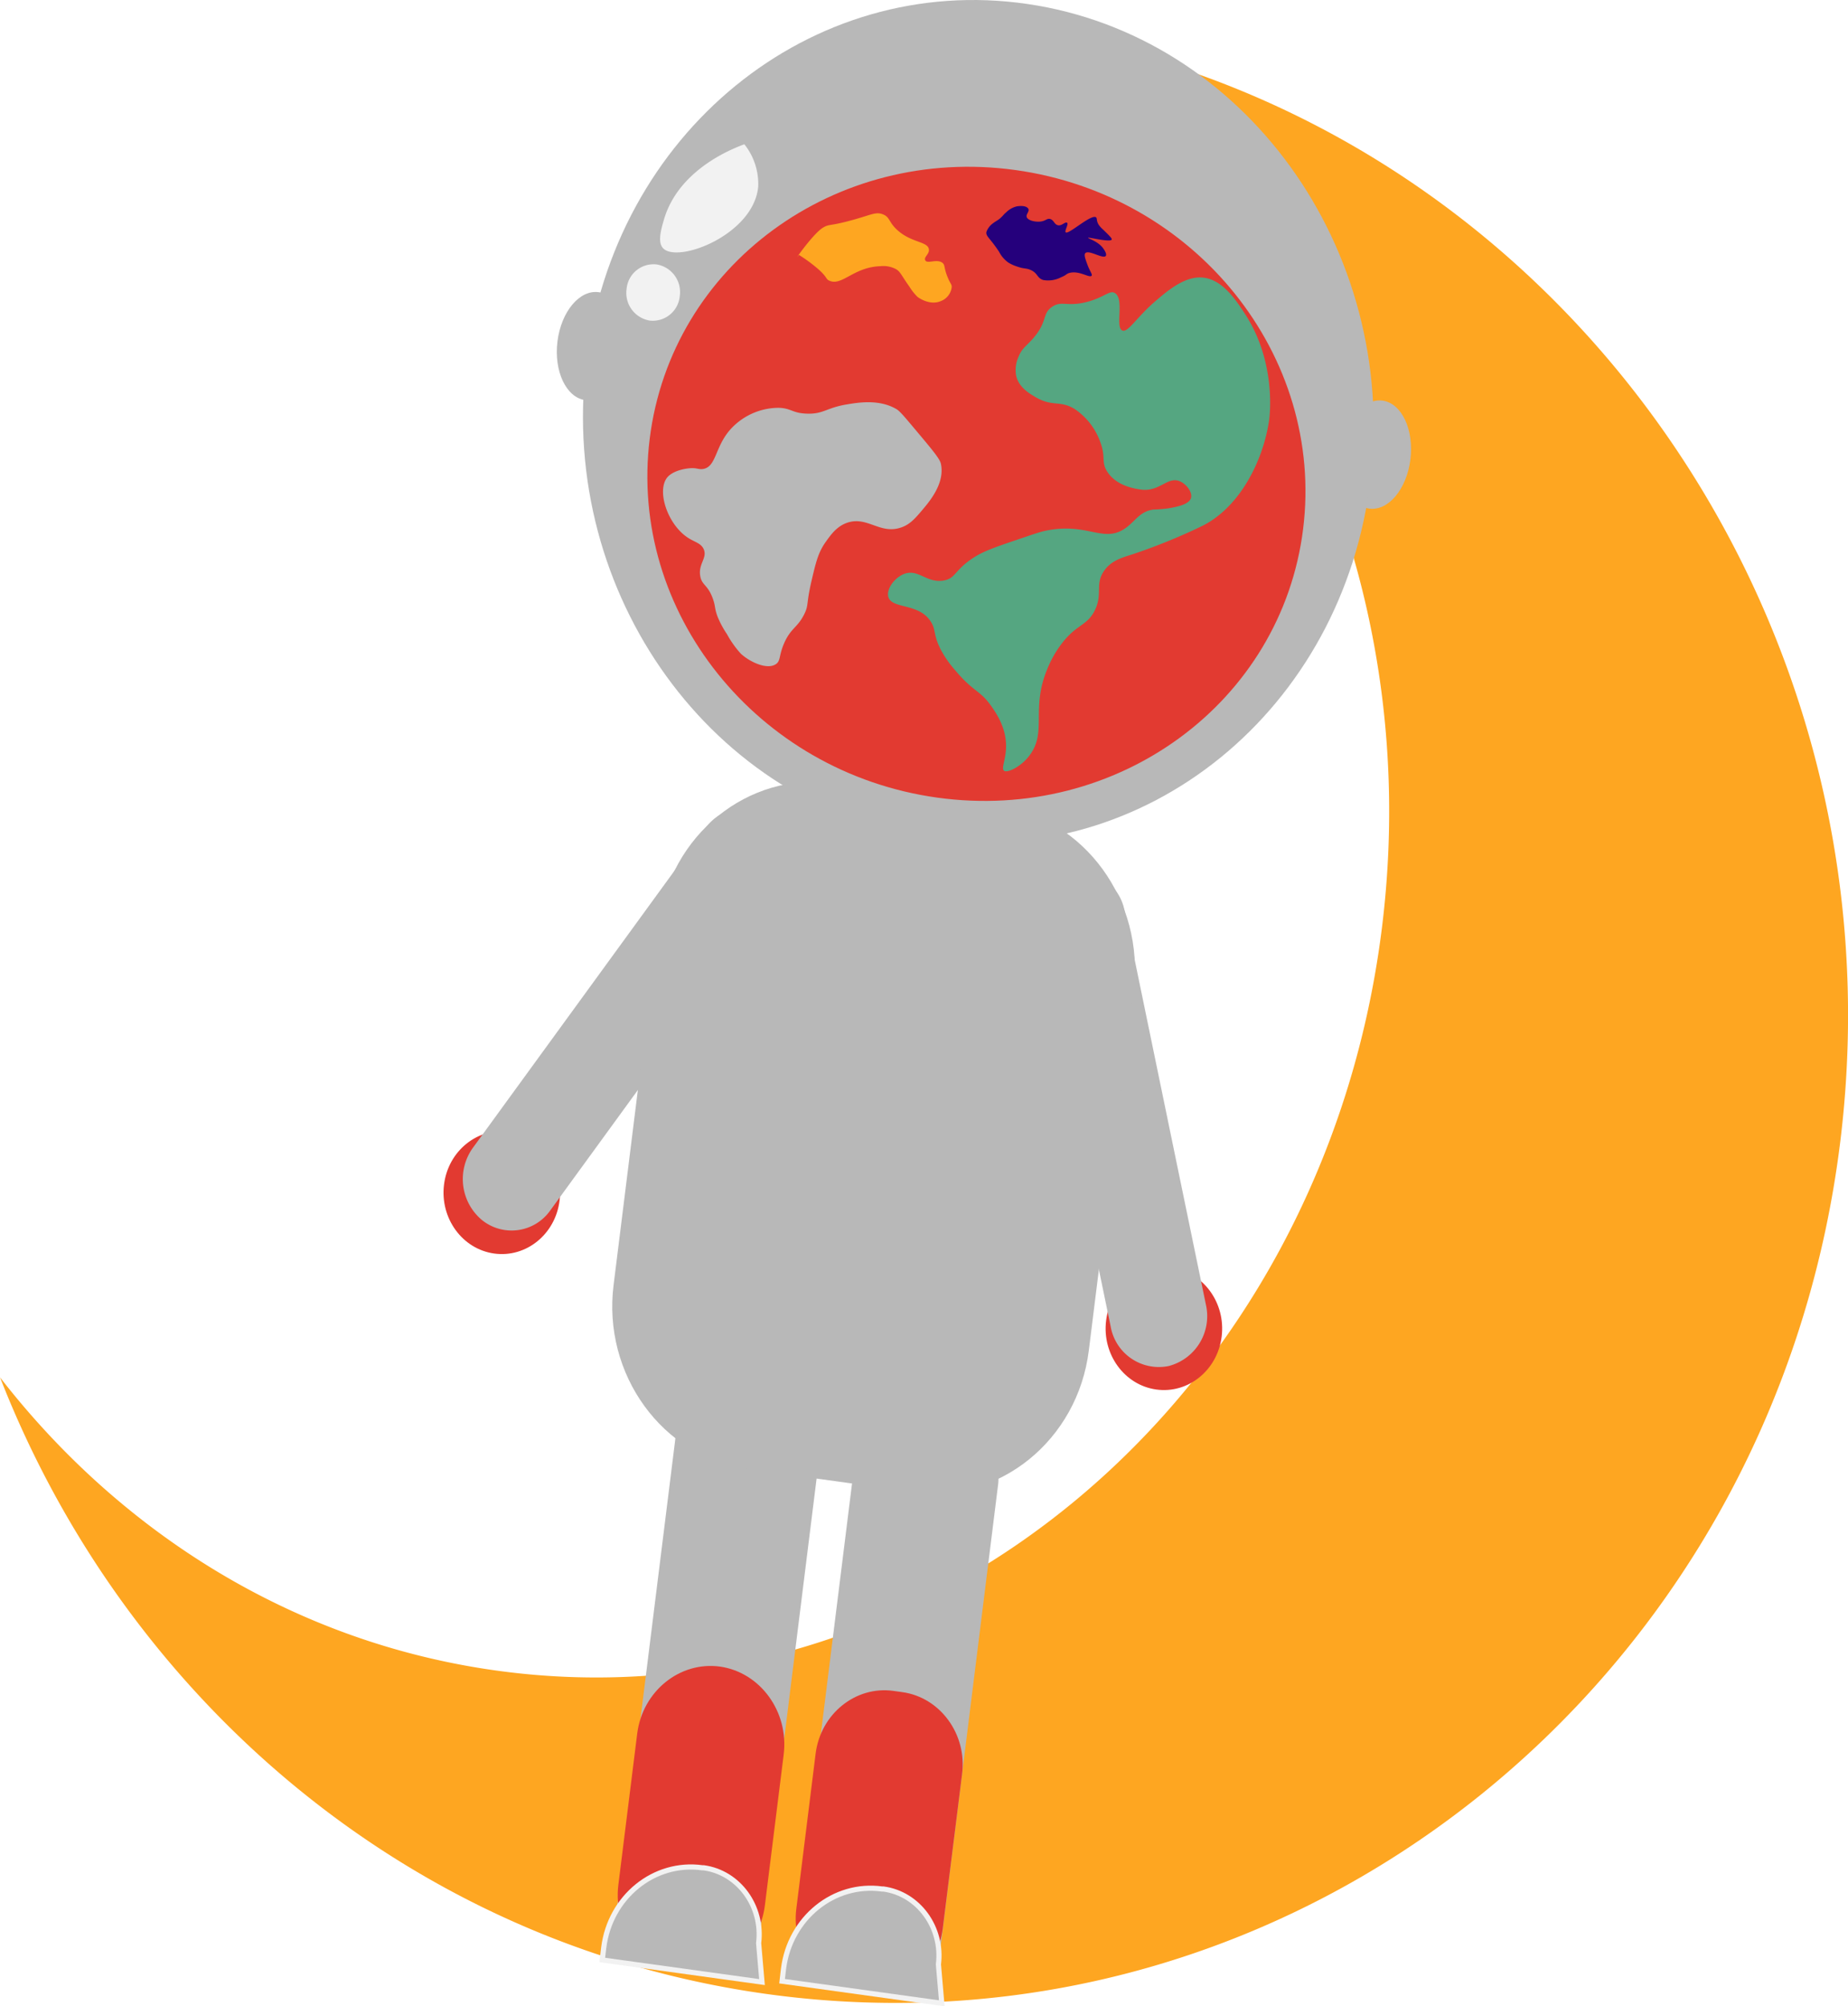 <svg id="Ebene_1" data-name="Ebene 1" xmlns="http://www.w3.org/2000/svg" viewBox="0 0 358.72 389.35"><defs><style>.cls-1{fill:#fea621;}.cls-2{fill:#e23a31;}.cls-3,.cls-8{fill:#b8b8b8;}.cls-4{fill:#55a681;}.cls-5{fill:#25007c;}.cls-6{fill:#f2f2f2;}.cls-7{fill:#381d89;}.cls-8{stroke:#f2f2f2;stroke-miterlimit:10;}</style></defs><title>Kosmibasic</title><path class="cls-1" d="M568.86,48.28a182,182,0,0,0-23.24-1.71c63.87,26.86,104.79,98.68,95.14,176.21-11.35,91.17-88.3,155.7-171.88,144.14-39.15-5.42-72.8-26.56-96.36-56.89,24.39,62.49,79.74,110.1,148.87,119.66,101.94,14.1,195.2-59.85,208.31-165.17S670.8,62.38,568.86,48.28Z" transform="translate(-372.51 -42.73)"/><path class="cls-2" d="M587.22,299c-.81,6.53,3.55,12.52,9.74,13.38s11.88-3.74,12.69-10.27-3.55-12.52-9.74-13.38S588,292.47,587.22,299Z" transform="translate(-372.51 -42.73)"/><path class="cls-2" d="M458.7,272.61c-.81,6.53,3.55,12.52,9.74,13.38s11.88-3.74,12.69-10.27-3.55-12.52-9.74-13.38S459.51,266.08,458.7,272.61Z" transform="translate(-372.51 -42.73)"/><path class="cls-3" d="M500.47,423.77l9.13,1.26a9.6,9.6,0,0,0,10.62-8.6l11.22-90.14a9.92,9.92,0,0,0-8.15-11.19l-9.13-1.26a9.6,9.6,0,0,0-10.62,8.6l-11.22,90.14A9.92,9.92,0,0,0,500.47,423.77Z" transform="translate(-372.51 -42.73)"/><path class="cls-3" d="M535.25,428.58l9.13,1.26a9.6,9.6,0,0,0,10.62-8.6l11.22-90.14a9.92,9.92,0,0,0-8.15-11.19l-9.13-1.26a9.6,9.6,0,0,0-10.62,8.6l-11.22,90.14A9.92,9.92,0,0,0,535.25,428.58Z" transform="translate(-372.51 -42.73)"/><path class="cls-3" d="M464.3,265.48l45.12-62a9.17,9.17,0,0,1,13.27-1.85h0a10.37,10.37,0,0,1,1.75,14l-45.12,62a9.17,9.17,0,0,1-13.27,1.85h0A10.37,10.37,0,0,1,464.3,265.48Z" transform="translate(-372.51 -42.73)"/><path class="cls-3" d="M606.6,295.95l-15.78-76.39a9.5,9.5,0,0,0-11.26-7.63h0a10,10,0,0,0-7.23,11.87l15.78,76.39a9.5,9.5,0,0,0,11.26,7.63h0A10,10,0,0,0,606.6,295.95Z" transform="translate(-372.51 -42.73)"/><path class="cls-3" d="M517.62,327.81l32.33,4.47c16.49,2.28,31.75-10.07,33.91-27.46l8.7-69.88c2.16-17.38-9.56-33.47-26-35.75l-32.33-4.47c-16.49-2.28-31.74,10.07-33.91,27.45l-8.7,69.89C489.41,309.44,501.13,325.53,517.62,327.81Z" transform="translate(-372.51 -42.73)"/><path class="cls-3" d="M646.29,131.88c-.72,5.79-4.3,10.06-8,9.55s-6.11-5.62-5.39-11.4,4.3-10.06,8-9.55S647,126.1,646.29,131.88Z" transform="translate(-372.51 -42.73)"/><path class="cls-3" d="M494.11,110.83c-.72,5.79-4.3,10.06-8,9.55s-6.11-5.62-5.39-11.4,4.3-10.06,8-9.55S494.83,105,494.11,110.83Z" transform="translate(-372.51 -42.73)"/><path class="cls-3" d="M486.27,113.39c-5.26,44.74,24.58,86,66.63,92.14s80.41-25.15,85.66-69.9S614,49.64,571.93,43.5,491.52,68.65,486.27,113.39Z" transform="translate(-372.51 -42.73)"/><path class="cls-2" d="M498.63,127.85c-4.19,33.63,20.81,64.82,55.83,69.67s66.81-18.49,71-52.12-20.81-64.82-55.83-69.67S502.82,94.22,498.63,127.85Z" transform="translate(-372.51 -42.73)"/><path class="cls-4" d="M590.35,106.86c-1.41-.65.48-6.12-1.43-7.26-1-.62-2,.8-5.3,1.69-4,1.07-5-.31-6.91,1s-.84,2.75-3.49,5.91c-1.39,1.66-2.3,2-3,3.77a6.13,6.13,0,0,0-.46,3.69c.49,2.12,2.32,3.28,3.53,4,3.5,2.14,4.81.66,7.76,2.4a12.94,12.94,0,0,1,5.11,6.66c1,2.8.1,3.63,1.23,5.46,1.76,2.86,5.42,3.39,6.55,3.55,3.67.53,5.22-2.65,7.62-1.59,1.34.59,2.4,2.13,2.15,3.17-.32,1.32-2.73,1.77-4.28,2.05a26.43,26.43,0,0,1-3,.25c-2.82.36-3.63,2.49-5.78,3.83-4.15,2.61-7.27-1.42-15.3.31-.92.2-2.23.64-4.85,1.53-4.65,1.58-7,2.37-8.93,3.62-3.85,2.46-3.48,4.06-5.86,4.48-3.3.59-4.93-2.32-7.68-1.28-1.85.7-3.48,2.9-3.09,4.43.62,2.46,6,1.13,8.29,4.9,1,1.6.39,2.41,1.88,5.33a20.36,20.36,0,0,0,2.69,3.9c3.65,4.38,4.83,3.92,7,6.92,1,1.4,3,4.23,3,7.92,0,2.64-1,4.3-.39,4.8s3.38-.8,5-3.05c3.35-4.52.21-8.92,3.33-16.53a21.11,21.11,0,0,1,2.73-4.92c3-4,5-3.54,6.54-6.59,1.61-3.24,0-5.08,1.81-7.69,1.38-2,3.44-2.56,5.49-3.21a115.11,115.11,0,0,0,13.39-5.43c7.51-3.62,12.07-12.87,13.17-20.68.1-.68,1.43-11.15-4.66-20.5-1.8-2.77-4.49-6.9-8.44-7.12-3.48-.2-6.81,2.7-9.54,5.08C592.88,104.7,591.38,107.33,590.35,106.86Z" transform="translate(-372.51 -42.73)"/><path class="cls-3" d="M536.89,121.21c-4,.66-4.53,1.91-7.79,1.79-2.82-.1-3-1.06-5.43-1.13a12.67,12.67,0,0,0-9.27,4.07c-3.14,3.42-2.79,7.37-5.41,7.8-.9.15-1.19-.28-2.71-.13-.62.06-3,.37-4.2,1.71-2.2,2.57,0,9.29,4.1,11.85,1.29.8,2.41,1,2.92,2.12.77,1.74-1.1,2.86-.66,5.26.33,1.8,1.46,1.62,2.44,4.35.56,1.56.28,1.84.95,3.57a18.22,18.22,0,0,0,1.78,3.3,19.47,19.47,0,0,0,2.71,3.82c1.76,1.62,5,3.11,6.71,2.08,1.08-.64.6-1.64,1.71-4.16,1.3-2.93,2.56-2.94,3.88-5.58.9-1.8.36-1.89,1.38-6.31.87-3.74,1.33-5.65,2.74-7.65,1.07-1.51,2.21-3.12,4.26-3.81,3.83-1.28,6.24,2.22,10.22,1,1.87-.56,2.92-1.8,4.43-3.59,1.36-1.61,4.33-5.14,3.49-8.88-.21-.93-1.68-2.69-4.61-6.18-2.21-2.63-3.33-4-4-4.38C543.2,120.16,539.15,120.83,536.89,121.21Z" transform="translate(-372.51 -42.73)"/><path class="cls-1" d="M543.41,94.39a5.16,5.16,0,0,1,3.11.62c.82.54.91,1.09,2.56,3.41a10.13,10.13,0,0,0,1.55,1.94c.12.09,2.31,1.72,4.48.81a3.29,3.29,0,0,0,2.14-2.76c0-.54-.25-.58-.77-1.83-.79-1.89-.47-2.36-1-2.82-1.07-.87-2.88.2-3.33-.46s.82-1.23.67-2.2c-.23-1.53-3.36-1.23-6.11-3.71-1.73-1.56-1.41-2.51-2.8-3.06s-2.21.07-5.91,1.09c-4.58,1.27-4.47.72-5.76,1.5-2,1.23-6.06,7.14-4.64,5.28A30.18,30.18,0,0,1,531.39,95c1.81,1.62,1.36,1.87,2.11,2.2C535.94,98.31,538.21,94.54,543.41,94.39Z" transform="translate(-372.51 -42.73)"/><path class="cls-5" d="M579.4,87.83c-.35-.22.63-1.66.23-1.88s-1,.65-1.75.49-.77-1-1.54-1.22c-.6-.13-.8.34-1.75.49s-2.37-.13-2.73-.74.63-1.24.22-1.79-1.5-.52-2.21-.4a4.37,4.37,0,0,0-2.06,1.17c-.5.41-.44.47-1,1s-1,.69-1.49,1.07A3.56,3.56,0,0,0,564,87.7c-.19.88.61,1.1,2.45,3.9a5.86,5.86,0,0,0,1.77,2.07,7.66,7.66,0,0,0,1.71.78c1.38.49,1.67.28,2.52.62,1.57.63,1.29,1.61,2.57,2a5.4,5.4,0,0,0,3.45-.53c1.1-.44,1-.69,1.69-.86,1.9-.46,3.75,1,4.22.58.27-.24-.29-.78-.84-2.31-.41-1.14-.67-1.86-.3-2.14.74-.56,3.28,1.14,3.87.63.37-.32-.27-1.25-.39-1.42-1-1.49-3.08-2-3-2.15s4.27.93,4.58.36c.12-.22-.45-.76-1.57-1.86a5.66,5.66,0,0,1-.9-.95c-.58-.87-.29-1.36-.6-1.54C584.22,84.32,580,88.23,579.4,87.83Z" transform="translate(-372.51 -42.73)"/><path class="cls-6" d="M494.14,98.78a5.44,5.44,0,0,0,4.48,6.16,5.26,5.26,0,0,0,5.84-4.73A5.44,5.44,0,0,0,500,94.05,5.26,5.26,0,0,0,494.14,98.78Z" transform="translate(-372.51 -42.73)"/><path class="cls-6" d="M517,70.73c-2.37.86-12.78,4.92-15.61,14.61-.55,1.9-1.28,4.39-.16,5.57,2.85,3,17.64-2.65,18.46-12A12.36,12.36,0,0,0,517,70.73Z" transform="translate(-372.51 -42.73)"/><path class="cls-2" d="M538.64,429l1.79.25c7.33,1,14.11-4.48,15.07-12.2L559.26,387c1-7.72-4.25-14.87-11.57-15.89l-1.79-.25c-7.33-1-14.11,4.48-15.07,12.2l-3.75,30.14C526.11,420.88,531.32,428,538.64,429Z" transform="translate(-372.51 -42.73)"/><path class="cls-2" d="M504.89,425.51h0c7.82,1.08,15.06-4.78,16.09-13l3.66-29.36c1-8.24-4.53-15.87-12.35-17h0c-7.82-1.08-15.06,4.78-16.09,13l-3.66,29.36C491.51,416.8,497.07,424.43,504.89,425.51Z" transform="translate(-372.51 -42.73)"/><path class="cls-7" d="M651.87,239" transform="translate(-372.51 -42.73)"/><path class="cls-8" d="M524.32,427.2l31,4.29-.65-7.55c.89-7.14-3.88-13.69-10.66-14.63l-.26,0c-9.35-1.29-17.92,5.65-19.15,15.5Z" transform="translate(-372.51 -42.73)"/><path class="cls-8" d="M489.42,423.08l31,4.29-.65-7.55c.89-7.14-3.88-13.69-10.66-14.63l-.26,0c-9.35-1.29-17.92,5.65-19.15,15.5Z" transform="translate(-372.51 -42.73)"/></svg>
